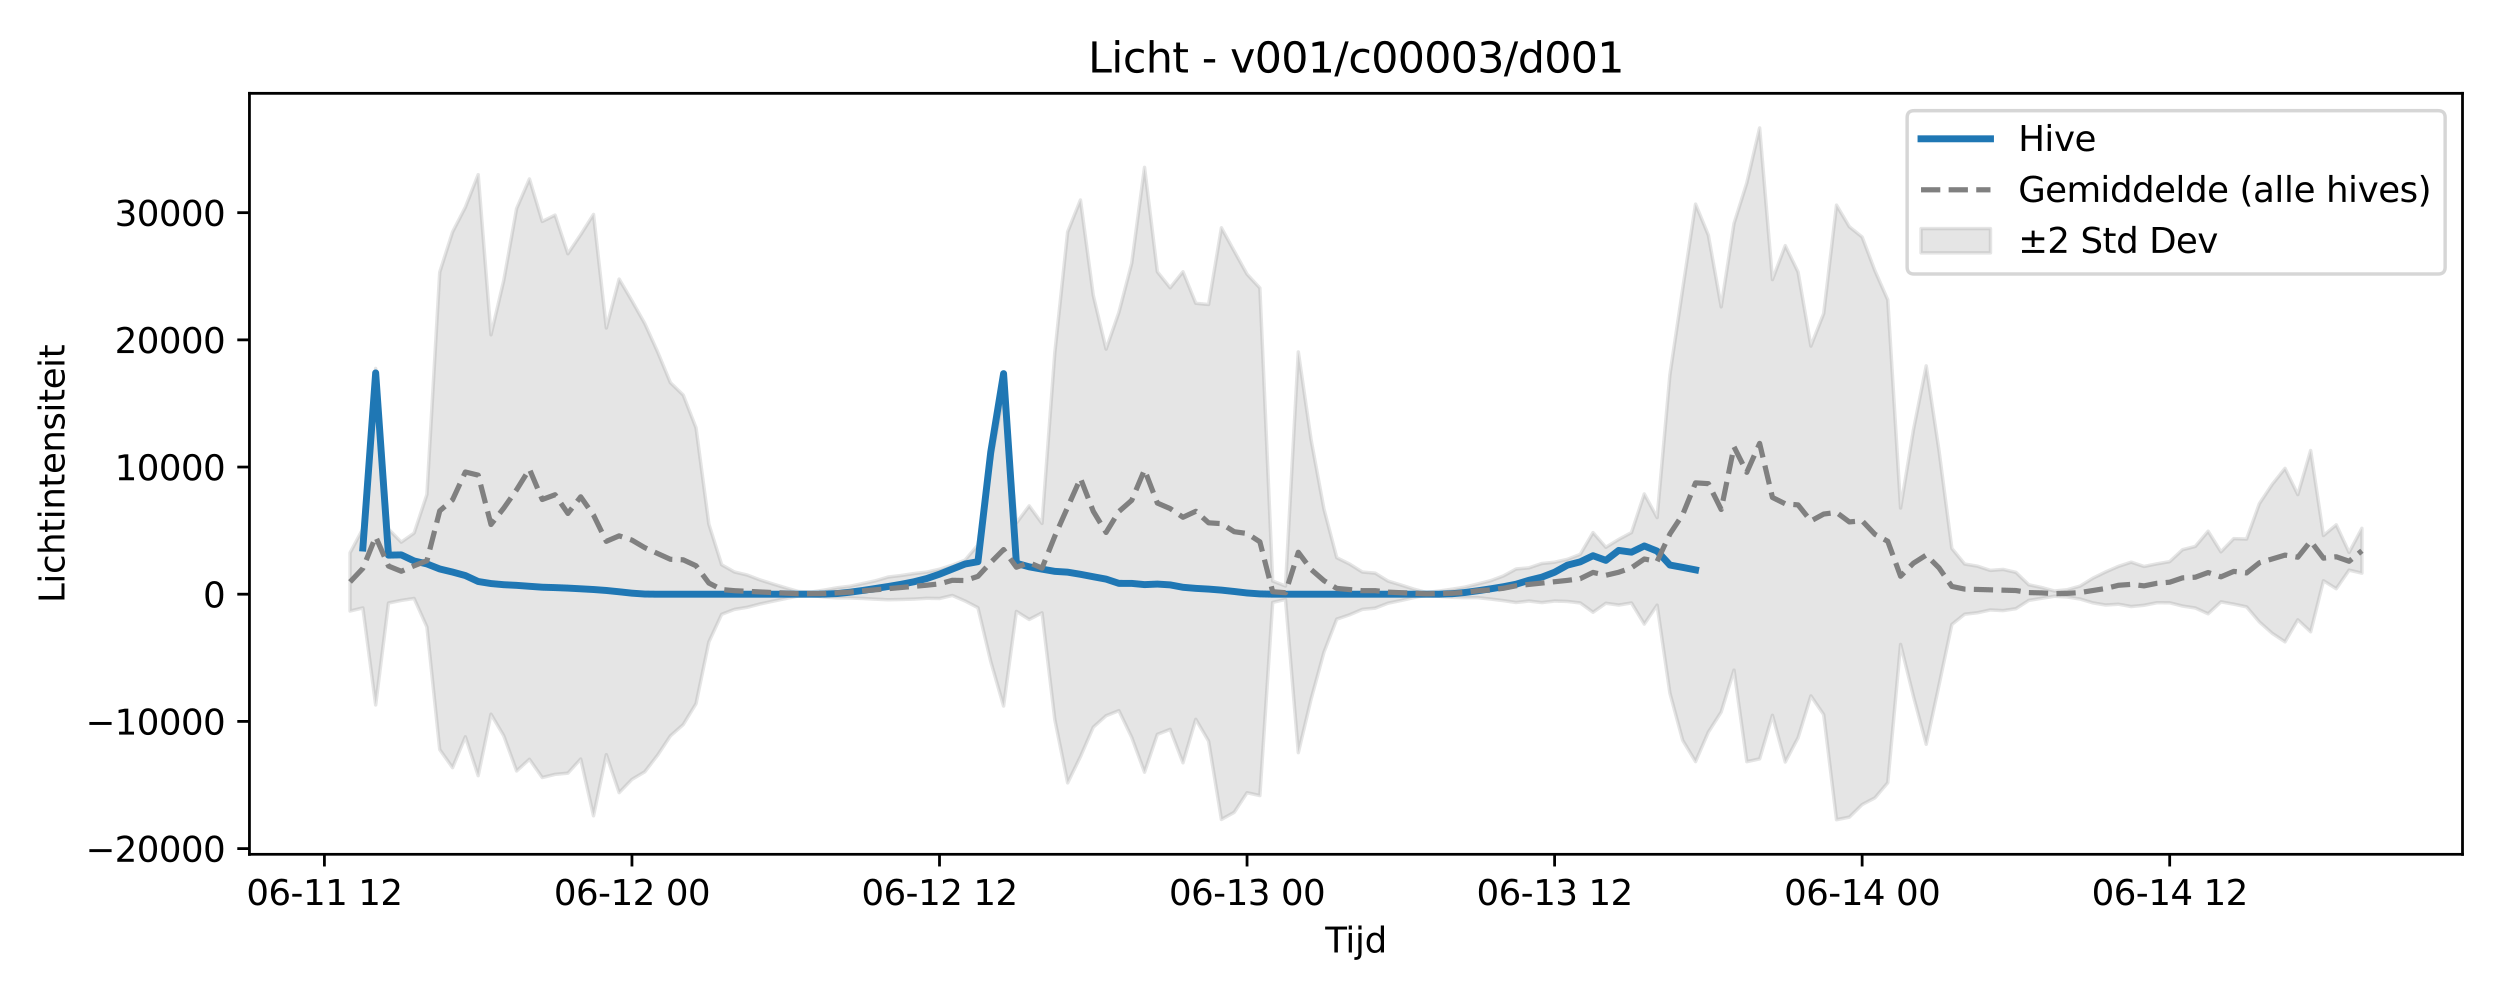 <?xml version="1.0" encoding="utf-8" standalone="no"?>
<!DOCTYPE svg PUBLIC "-//W3C//DTD SVG 1.1//EN"
  "http://www.w3.org/Graphics/SVG/1.1/DTD/svg11.dtd">
<svg xmlns:xlink="http://www.w3.org/1999/xlink" width="720pt" height="288pt" viewBox="0 0 720 288" xmlns="http://www.w3.org/2000/svg" version="1.1">
 <defs>
  <style type="text/css">*{stroke-linejoin: round; stroke-linecap: butt}</style>
 </defs>
 <g id="figure_1">
  <g id="patch_1">
   <path d="M 0 288 
L 720 288 
L 720 0 
L 0 0 
z
" style="fill: #ffffff"/>
  </g>
  <g id="axes_1">
   <g id="patch_2">
    <path d="M 71.84 246.04 
L 709.2 246.04 
L 709.2 26.88 
L 71.84 26.88 
z
" style="fill: #ffffff"/>
   </g>
   <g id="FillBetweenPolyCollection_1">
    <defs>
     <path id="m678d918058" d="M 100.811 -128.782 
L 100.811 -112.02 
L 104.501 -112.915 
L 108.192 -84.969 
L 111.883 -114.333 
L 115.573 -115.084 
L 119.264 -115.647 
L 122.954 -107.425 
L 126.645 -72.123 
L 130.335 -66.912 
L 134.026 -75.8 
L 137.717 -64.605 
L 141.407 -82.311 
L 145.098 -76.066 
L 148.788 -65.964 
L 152.479 -69.333 
L 156.169 -64.069 
L 159.86 -64.975 
L 163.55 -65.329 
L 167.241 -69.407 
L 170.932 -53.047 
L 174.622 -70.662 
L 178.313 -59.722 
L 182.003 -63.531 
L 185.694 -65.722 
L 189.384 -70.496 
L 193.075 -76.061 
L 196.766 -79.32 
L 200.456 -85.343 
L 204.147 -103.112 
L 207.837 -111.079 
L 211.528 -112.495 
L 215.218 -113.096 
L 218.909 -114.058 
L 222.599 -114.848 
L 226.29 -115.618 
L 229.981 -116.375 
L 233.671 -116.495 
L 237.362 -116.067 
L 241.052 -115.807 
L 244.743 -115.782 
L 248.433 -115.641 
L 252.124 -115.442 
L 255.814 -115.269 
L 259.505 -115.348 
L 263.196 -115.462 
L 266.886 -115.689 
L 270.577 -115.625 
L 274.267 -116.508 
L 277.958 -114.903 
L 281.648 -112.978 
L 285.339 -97.499 
L 289.03 -84.659 
L 292.72 -111.915 
L 296.411 -109.59 
L 300.101 -111.506 
L 303.792 -80.741 
L 307.482 -62.528 
L 311.173 -70.092 
L 314.863 -78.564 
L 318.554 -81.866 
L 322.245 -83.329 
L 325.935 -75.639 
L 329.626 -65.606 
L 333.316 -76.505 
L 337.007 -77.941 
L 340.697 -68.314 
L 344.388 -80.838 
L 348.079 -74.552 
L 351.769 -51.995 
L 355.46 -54.061 
L 359.15 -59.692 
L 362.841 -58.874 
L 366.531 -114.513 
L 370.222 -115.37 
L 373.912 -71.234 
L 377.603 -86.691 
L 381.294 -100.149 
L 384.984 -109.692 
L 388.675 -110.932 
L 392.365 -112.506 
L 396.056 -112.85 
L 399.746 -114.277 
L 403.437 -115.044 
L 407.128 -115.877 
L 410.818 -116.587 
L 414.509 -116.269 
L 418.199 -115.973 
L 421.89 -115.871 
L 425.58 -115.874 
L 429.271 -115.477 
L 432.961 -115.019 
L 436.652 -114.476 
L 440.343 -114.903 
L 444.033 -114.454 
L 447.724 -114.894 
L 451.414 -114.782 
L 455.105 -114.354 
L 458.795 -111.668 
L 462.486 -114.262 
L 466.177 -113.739 
L 469.867 -114.34 
L 473.558 -108.265 
L 477.248 -113.712 
L 480.939 -88.369 
L 484.629 -74.757 
L 488.32 -68.655 
L 492.01 -77.154 
L 495.701 -82.933 
L 499.392 -95.008 
L 503.082 -68.64 
L 506.773 -69.44 
L 510.463 -81.994 
L 514.154 -68.541 
L 517.844 -75.527 
L 521.535 -87.581 
L 525.226 -82.195 
L 528.916 -51.922 
L 532.607 -52.659 
L 536.297 -56.289 
L 539.988 -58.221 
L 543.678 -62.582 
L 547.369 -102.41 
L 551.059 -87.499 
L 554.75 -73.641 
L 558.441 -90.713 
L 562.131 -108.156 
L 565.822 -111.115 
L 569.512 -111.523 
L 573.203 -112.332 
L 576.893 -112.143 
L 580.584 -112.704 
L 584.274 -115.073 
L 587.965 -115.696 
L 591.656 -116.278 
L 595.346 -116.063 
L 599.037 -115.489 
L 602.727 -114.378 
L 606.418 -113.749 
L 610.108 -113.983 
L 613.799 -113.317 
L 617.49 -113.679 
L 621.18 -114.414 
L 624.871 -114.395 
L 628.561 -113.461 
L 632.252 -112.901 
L 635.942 -111.223 
L 639.633 -114.663 
L 643.323 -114.001 
L 647.014 -113.227 
L 650.705 -108.881 
L 654.395 -105.6 
L 658.086 -103.145 
L 661.776 -109.498 
L 665.467 -106.037 
L 669.157 -120.737 
L 672.848 -118.449 
L 676.539 -123.8 
L 680.229 -122.929 
L 680.229 -135.846 
L 680.229 -135.846 
L 676.539 -128.907 
L 672.848 -136.854 
L 669.157 -133.776 
L 665.467 -158.259 
L 661.776 -145.55 
L 658.086 -153.116 
L 654.395 -148.503 
L 650.705 -142.955 
L 647.014 -132.748 
L 643.323 -132.881 
L 639.633 -129.076 
L 635.942 -135.012 
L 632.252 -130.63 
L 628.561 -129.686 
L 624.871 -126.251 
L 621.18 -125.612 
L 617.49 -124.858 
L 613.799 -126.1 
L 610.108 -124.89 
L 606.418 -123.284 
L 602.727 -121.472 
L 599.037 -119.198 
L 595.346 -118.155 
L 591.656 -117.79 
L 587.965 -118.802 
L 584.274 -119.593 
L 580.584 -123.16 
L 576.893 -124.008 
L 573.203 -123.723 
L 569.512 -124.946 
L 565.822 -125.564 
L 562.131 -130.054 
L 558.441 -158.185 
L 554.75 -182.629 
L 551.059 -164.103 
L 547.369 -141.681 
L 543.678 -201.637 
L 539.988 -210.007 
L 536.297 -219.731 
L 532.607 -222.711 
L 528.916 -228.925 
L 525.226 -197.711 
L 521.535 -188.329 
L 517.844 -209.654 
L 514.154 -217.258 
L 510.463 -207.476 
L 506.773 -251.158 
L 503.082 -235.314 
L 499.392 -223.626 
L 495.701 -199.623 
L 492.01 -220.265 
L 488.32 -229.218 
L 484.629 -204.897 
L 480.939 -180.112 
L 477.248 -138.934 
L 473.558 -145.743 
L 469.867 -134.621 
L 466.177 -132.641 
L 462.486 -130.377 
L 458.795 -134.62 
L 455.105 -128.34 
L 451.414 -126.912 
L 447.724 -126.086 
L 444.033 -125.713 
L 440.343 -124.461 
L 436.652 -124.137 
L 432.961 -122.125 
L 429.271 -120.754 
L 425.58 -119.823 
L 421.89 -118.914 
L 418.199 -118.324 
L 414.509 -117.786 
L 410.818 -117.365 
L 407.128 -118.354 
L 403.437 -119.535 
L 399.746 -120.658 
L 396.056 -122.938 
L 392.365 -123.254 
L 388.675 -125.562 
L 384.984 -127.387 
L 381.294 -141.422 
L 377.603 -161.294 
L 373.912 -186.654 
L 370.222 -119.223 
L 366.531 -120.663 
L 362.841 -205.057 
L 359.15 -209.023 
L 355.46 -215.674 
L 351.769 -222.395 
L 348.079 -200.303 
L 344.388 -200.65 
L 340.697 -209.739 
L 337.007 -205.123 
L 333.316 -209.732 
L 329.626 -239.807 
L 325.935 -212.186 
L 322.245 -198.034 
L 318.554 -187.449 
L 314.863 -202.934 
L 311.173 -230.406 
L 307.482 -221.224 
L 303.792 -186.45 
L 300.101 -137.257 
L 296.411 -142.302 
L 292.72 -137.368 
L 289.03 -174.782 
L 285.339 -154.508 
L 281.648 -131.048 
L 277.958 -126.704 
L 274.267 -125.241 
L 270.577 -124.065 
L 266.886 -123.231 
L 263.196 -122.816 
L 259.505 -122.257 
L 255.814 -121.817 
L 252.124 -120.728 
L 248.433 -119.939 
L 244.743 -119.155 
L 241.052 -118.723 
L 237.362 -118.056 
L 233.671 -117.493 
L 229.981 -117.64 
L 226.29 -118.697 
L 222.599 -119.821 
L 218.909 -120.979 
L 215.218 -122.39 
L 211.528 -123.27 
L 207.837 -125.349 
L 204.147 -137.063 
L 200.456 -164.79 
L 196.766 -174.229 
L 193.075 -177.787 
L 189.384 -186.683 
L 185.694 -194.817 
L 182.003 -201.362 
L 178.313 -207.63 
L 174.622 -193.533 
L 170.932 -226.25 
L 167.241 -220.427 
L 163.55 -214.92 
L 159.86 -226.052 
L 156.169 -224.216 
L 152.479 -236.46 
L 148.788 -227.952 
L 145.098 -207.299 
L 141.407 -191.576 
L 137.717 -237.71 
L 134.026 -228.323 
L 130.335 -221.185 
L 126.645 -209.62 
L 122.954 -145.603 
L 119.264 -134.476 
L 115.573 -131.869 
L 111.883 -135.619 
L 108.192 -181.899 
L 104.501 -135.691 
L 100.811 -128.782 
z
" style="stroke: #808080; stroke-opacity: 0.2"/>
    </defs>
    <g clip-path="url(#pc45d2b5497)">
     <use xlink:href="#m678d918058" x="0" y="288" style="fill: #808080; fill-opacity: 0.2; stroke: #808080; stroke-opacity: 0.2"/>
    </g>
   </g>
   <g id="matplotlib.axis_1">
    <g id="xtick_1">
     <g id="line2d_1">
      <defs>
       <path id="mf92231c61c" d="M 0 0 
L 0 3.5 
" style="stroke: #000000; stroke-width: 0.8"/>
      </defs>
      <g>
       <use xlink:href="#mf92231c61c" x="93.43" y="246.04" style="stroke: #000000; stroke-width: 0.8"/>
      </g>
     </g>
     <g id="text_1">
      <!-- 06-11 12 -->
      <g transform="translate(70.949 260.638) scale(0.1 -0.1)">
       <defs>
        <path id="DejaVuSans-30" d="M 2034 4250 
Q 1547 4250 1301 3770 
Q 1056 3291 1056 2328 
Q 1056 1369 1301 889 
Q 1547 409 2034 409 
Q 2525 409 2770 889 
Q 3016 1369 3016 2328 
Q 3016 3291 2770 3770 
Q 2525 4250 2034 4250 
z
M 2034 4750 
Q 2819 4750 3233 4129 
Q 3647 3509 3647 2328 
Q 3647 1150 3233 529 
Q 2819 -91 2034 -91 
Q 1250 -91 836 529 
Q 422 1150 422 2328 
Q 422 3509 836 4129 
Q 1250 4750 2034 4750 
z
" transform="scale(0.016)"/>
        <path id="DejaVuSans-36" d="M 2113 2584 
Q 1688 2584 1439 2293 
Q 1191 2003 1191 1497 
Q 1191 994 1439 701 
Q 1688 409 2113 409 
Q 2538 409 2786 701 
Q 3034 994 3034 1497 
Q 3034 2003 2786 2293 
Q 2538 2584 2113 2584 
z
M 3366 4563 
L 3366 3988 
Q 3128 4100 2886 4159 
Q 2644 4219 2406 4219 
Q 1781 4219 1451 3797 
Q 1122 3375 1075 2522 
Q 1259 2794 1537 2939 
Q 1816 3084 2150 3084 
Q 2853 3084 3261 2657 
Q 3669 2231 3669 1497 
Q 3669 778 3244 343 
Q 2819 -91 2113 -91 
Q 1303 -91 875 529 
Q 447 1150 447 2328 
Q 447 3434 972 4092 
Q 1497 4750 2381 4750 
Q 2619 4750 2861 4703 
Q 3103 4656 3366 4563 
z
" transform="scale(0.016)"/>
        <path id="DejaVuSans-2d" d="M 313 2009 
L 1997 2009 
L 1997 1497 
L 313 1497 
L 313 2009 
z
" transform="scale(0.016)"/>
        <path id="DejaVuSans-31" d="M 794 531 
L 1825 531 
L 1825 4091 
L 703 3866 
L 703 4441 
L 1819 4666 
L 2450 4666 
L 2450 531 
L 3481 531 
L 3481 0 
L 794 0 
L 794 531 
z
" transform="scale(0.016)"/>
        <path id="DejaVuSans-20" transform="scale(0.016)"/>
        <path id="DejaVuSans-32" d="M 1228 531 
L 3431 531 
L 3431 0 
L 469 0 
L 469 531 
Q 828 903 1448 1529 
Q 2069 2156 2228 2338 
Q 2531 2678 2651 2914 
Q 2772 3150 2772 3378 
Q 2772 3750 2511 3984 
Q 2250 4219 1831 4219 
Q 1534 4219 1204 4116 
Q 875 4013 500 3803 
L 500 4441 
Q 881 4594 1212 4672 
Q 1544 4750 1819 4750 
Q 2544 4750 2975 4387 
Q 3406 4025 3406 3419 
Q 3406 3131 3298 2873 
Q 3191 2616 2906 2266 
Q 2828 2175 2409 1742 
Q 1991 1309 1228 531 
z
" transform="scale(0.016)"/>
       </defs>
       <use xlink:href="#DejaVuSans-30"/>
       <use xlink:href="#DejaVuSans-36" transform="translate(63.623 0)"/>
       <use xlink:href="#DejaVuSans-2d" transform="translate(127.246 0)"/>
       <use xlink:href="#DejaVuSans-31" transform="translate(163.33 0)"/>
       <use xlink:href="#DejaVuSans-31" transform="translate(226.953 0)"/>
       <use xlink:href="#DejaVuSans-20" transform="translate(290.576 0)"/>
       <use xlink:href="#DejaVuSans-31" transform="translate(322.363 0)"/>
       <use xlink:href="#DejaVuSans-32" transform="translate(385.986 0)"/>
      </g>
     </g>
    </g>
    <g id="xtick_2">
     <g id="line2d_2">
      <g>
       <use xlink:href="#mf92231c61c" x="182.003" y="246.04" style="stroke: #000000; stroke-width: 0.8"/>
      </g>
     </g>
     <g id="text_2">
      <!-- 06-12 00 -->
      <g transform="translate(159.523 260.638) scale(0.1 -0.1)">
       <use xlink:href="#DejaVuSans-30"/>
       <use xlink:href="#DejaVuSans-36" transform="translate(63.623 0)"/>
       <use xlink:href="#DejaVuSans-2d" transform="translate(127.246 0)"/>
       <use xlink:href="#DejaVuSans-31" transform="translate(163.33 0)"/>
       <use xlink:href="#DejaVuSans-32" transform="translate(226.953 0)"/>
       <use xlink:href="#DejaVuSans-20" transform="translate(290.576 0)"/>
       <use xlink:href="#DejaVuSans-30" transform="translate(322.363 0)"/>
       <use xlink:href="#DejaVuSans-30" transform="translate(385.986 0)"/>
      </g>
     </g>
    </g>
    <g id="xtick_3">
     <g id="line2d_3">
      <g>
       <use xlink:href="#mf92231c61c" x="270.577" y="246.04" style="stroke: #000000; stroke-width: 0.8"/>
      </g>
     </g>
     <g id="text_3">
      <!-- 06-12 12 -->
      <g transform="translate(248.096 260.638) scale(0.1 -0.1)">
       <use xlink:href="#DejaVuSans-30"/>
       <use xlink:href="#DejaVuSans-36" transform="translate(63.623 0)"/>
       <use xlink:href="#DejaVuSans-2d" transform="translate(127.246 0)"/>
       <use xlink:href="#DejaVuSans-31" transform="translate(163.33 0)"/>
       <use xlink:href="#DejaVuSans-32" transform="translate(226.953 0)"/>
       <use xlink:href="#DejaVuSans-20" transform="translate(290.576 0)"/>
       <use xlink:href="#DejaVuSans-31" transform="translate(322.363 0)"/>
       <use xlink:href="#DejaVuSans-32" transform="translate(385.986 0)"/>
      </g>
     </g>
    </g>
    <g id="xtick_4">
     <g id="line2d_4">
      <g>
       <use xlink:href="#mf92231c61c" x="359.15" y="246.04" style="stroke: #000000; stroke-width: 0.8"/>
      </g>
     </g>
     <g id="text_4">
      <!-- 06-13 00 -->
      <g transform="translate(336.67 260.638) scale(0.1 -0.1)">
       <defs>
        <path id="DejaVuSans-33" d="M 2597 2516 
Q 3050 2419 3304 2112 
Q 3559 1806 3559 1356 
Q 3559 666 3084 287 
Q 2609 -91 1734 -91 
Q 1441 -91 1130 -33 
Q 819 25 488 141 
L 488 750 
Q 750 597 1062 519 
Q 1375 441 1716 441 
Q 2309 441 2620 675 
Q 2931 909 2931 1356 
Q 2931 1769 2642 2001 
Q 2353 2234 1838 2234 
L 1294 2234 
L 1294 2753 
L 1863 2753 
Q 2328 2753 2575 2939 
Q 2822 3125 2822 3475 
Q 2822 3834 2567 4026 
Q 2313 4219 1838 4219 
Q 1578 4219 1281 4162 
Q 984 4106 628 3988 
L 628 4550 
Q 988 4650 1302 4700 
Q 1616 4750 1894 4750 
Q 2613 4750 3031 4423 
Q 3450 4097 3450 3541 
Q 3450 3153 3228 2886 
Q 3006 2619 2597 2516 
z
" transform="scale(0.016)"/>
       </defs>
       <use xlink:href="#DejaVuSans-30"/>
       <use xlink:href="#DejaVuSans-36" transform="translate(63.623 0)"/>
       <use xlink:href="#DejaVuSans-2d" transform="translate(127.246 0)"/>
       <use xlink:href="#DejaVuSans-31" transform="translate(163.33 0)"/>
       <use xlink:href="#DejaVuSans-33" transform="translate(226.953 0)"/>
       <use xlink:href="#DejaVuSans-20" transform="translate(290.576 0)"/>
       <use xlink:href="#DejaVuSans-30" transform="translate(322.363 0)"/>
       <use xlink:href="#DejaVuSans-30" transform="translate(385.986 0)"/>
      </g>
     </g>
    </g>
    <g id="xtick_5">
     <g id="line2d_5">
      <g>
       <use xlink:href="#mf92231c61c" x="447.724" y="246.04" style="stroke: #000000; stroke-width: 0.8"/>
      </g>
     </g>
     <g id="text_5">
      <!-- 06-13 12 -->
      <g transform="translate(425.243 260.638) scale(0.1 -0.1)">
       <use xlink:href="#DejaVuSans-30"/>
       <use xlink:href="#DejaVuSans-36" transform="translate(63.623 0)"/>
       <use xlink:href="#DejaVuSans-2d" transform="translate(127.246 0)"/>
       <use xlink:href="#DejaVuSans-31" transform="translate(163.33 0)"/>
       <use xlink:href="#DejaVuSans-33" transform="translate(226.953 0)"/>
       <use xlink:href="#DejaVuSans-20" transform="translate(290.576 0)"/>
       <use xlink:href="#DejaVuSans-31" transform="translate(322.363 0)"/>
       <use xlink:href="#DejaVuSans-32" transform="translate(385.986 0)"/>
      </g>
     </g>
    </g>
    <g id="xtick_6">
     <g id="line2d_6">
      <g>
       <use xlink:href="#mf92231c61c" x="536.297" y="246.04" style="stroke: #000000; stroke-width: 0.8"/>
      </g>
     </g>
     <g id="text_6">
      <!-- 06-14 00 -->
      <g transform="translate(513.817 260.638) scale(0.1 -0.1)">
       <defs>
        <path id="DejaVuSans-34" d="M 2419 4116 
L 825 1625 
L 2419 1625 
L 2419 4116 
z
M 2253 4666 
L 3047 4666 
L 3047 1625 
L 3713 1625 
L 3713 1100 
L 3047 1100 
L 3047 0 
L 2419 0 
L 2419 1100 
L 313 1100 
L 313 1709 
L 2253 4666 
z
" transform="scale(0.016)"/>
       </defs>
       <use xlink:href="#DejaVuSans-30"/>
       <use xlink:href="#DejaVuSans-36" transform="translate(63.623 0)"/>
       <use xlink:href="#DejaVuSans-2d" transform="translate(127.246 0)"/>
       <use xlink:href="#DejaVuSans-31" transform="translate(163.33 0)"/>
       <use xlink:href="#DejaVuSans-34" transform="translate(226.953 0)"/>
       <use xlink:href="#DejaVuSans-20" transform="translate(290.576 0)"/>
       <use xlink:href="#DejaVuSans-30" transform="translate(322.363 0)"/>
       <use xlink:href="#DejaVuSans-30" transform="translate(385.986 0)"/>
      </g>
     </g>
    </g>
    <g id="xtick_7">
     <g id="line2d_7">
      <g>
       <use xlink:href="#mf92231c61c" x="624.871" y="246.04" style="stroke: #000000; stroke-width: 0.8"/>
      </g>
     </g>
     <g id="text_7">
      <!-- 06-14 12 -->
      <g transform="translate(602.39 260.638) scale(0.1 -0.1)">
       <use xlink:href="#DejaVuSans-30"/>
       <use xlink:href="#DejaVuSans-36" transform="translate(63.623 0)"/>
       <use xlink:href="#DejaVuSans-2d" transform="translate(127.246 0)"/>
       <use xlink:href="#DejaVuSans-31" transform="translate(163.33 0)"/>
       <use xlink:href="#DejaVuSans-34" transform="translate(226.953 0)"/>
       <use xlink:href="#DejaVuSans-20" transform="translate(290.576 0)"/>
       <use xlink:href="#DejaVuSans-31" transform="translate(322.363 0)"/>
       <use xlink:href="#DejaVuSans-32" transform="translate(385.986 0)"/>
      </g>
     </g>
    </g>
    <g id="text_8">
     <!-- Tijd -->
     <g transform="translate(381.67 274.317) scale(0.1 -0.1)">
      <defs>
       <path id="DejaVuSans-54" d="M -19 4666 
L 3928 4666 
L 3928 4134 
L 2272 4134 
L 2272 0 
L 1638 0 
L 1638 4134 
L -19 4134 
L -19 4666 
z
" transform="scale(0.016)"/>
       <path id="DejaVuSans-69" d="M 603 3500 
L 1178 3500 
L 1178 0 
L 603 0 
L 603 3500 
z
M 603 4863 
L 1178 4863 
L 1178 4134 
L 603 4134 
L 603 4863 
z
" transform="scale(0.016)"/>
       <path id="DejaVuSans-6a" d="M 603 3500 
L 1178 3500 
L 1178 -63 
Q 1178 -731 923 -1031 
Q 669 -1331 103 -1331 
L -116 -1331 
L -116 -844 
L 38 -844 
Q 366 -844 484 -692 
Q 603 -541 603 -63 
L 603 3500 
z
M 603 4863 
L 1178 4863 
L 1178 4134 
L 603 4134 
L 603 4863 
z
" transform="scale(0.016)"/>
       <path id="DejaVuSans-64" d="M 2906 2969 
L 2906 4863 
L 3481 4863 
L 3481 0 
L 2906 0 
L 2906 525 
Q 2725 213 2448 61 
Q 2172 -91 1784 -91 
Q 1150 -91 751 415 
Q 353 922 353 1747 
Q 353 2572 751 3078 
Q 1150 3584 1784 3584 
Q 2172 3584 2448 3432 
Q 2725 3281 2906 2969 
z
M 947 1747 
Q 947 1113 1208 752 
Q 1469 391 1925 391 
Q 2381 391 2643 752 
Q 2906 1113 2906 1747 
Q 2906 2381 2643 2742 
Q 2381 3103 1925 3103 
Q 1469 3103 1208 2742 
Q 947 2381 947 1747 
z
" transform="scale(0.016)"/>
      </defs>
      <use xlink:href="#DejaVuSans-54"/>
      <use xlink:href="#DejaVuSans-69" transform="translate(57.959 0)"/>
      <use xlink:href="#DejaVuSans-6a" transform="translate(85.742 0)"/>
      <use xlink:href="#DejaVuSans-64" transform="translate(113.525 0)"/>
     </g>
    </g>
   </g>
   <g id="matplotlib.axis_2">
    <g id="ytick_1">
     <g id="line2d_8">
      <defs>
       <path id="m678f78ea39" d="M 0 0 
L -3.5 0 
" style="stroke: #000000; stroke-width: 0.8"/>
      </defs>
      <g>
       <use xlink:href="#m678f78ea39" x="71.84" y="244.391" style="stroke: #000000; stroke-width: 0.8"/>
      </g>
     </g>
     <g id="text_9">
      <!-- −20000 -->
      <g transform="translate(24.648 248.191) scale(0.1 -0.1)">
       <defs>
        <path id="DejaVuSans-2212" d="M 678 2272 
L 4684 2272 
L 4684 1741 
L 678 1741 
L 678 2272 
z
" transform="scale(0.016)"/>
       </defs>
       <use xlink:href="#DejaVuSans-2212"/>
       <use xlink:href="#DejaVuSans-32" transform="translate(83.789 0)"/>
       <use xlink:href="#DejaVuSans-30" transform="translate(147.412 0)"/>
       <use xlink:href="#DejaVuSans-30" transform="translate(211.035 0)"/>
       <use xlink:href="#DejaVuSans-30" transform="translate(274.658 0)"/>
       <use xlink:href="#DejaVuSans-30" transform="translate(338.281 0)"/>
      </g>
     </g>
    </g>
    <g id="ytick_2">
     <g id="line2d_9">
      <g>
       <use xlink:href="#m678f78ea39" x="71.84" y="207.763" style="stroke: #000000; stroke-width: 0.8"/>
      </g>
     </g>
     <g id="text_10">
      <!-- −10000 -->
      <g transform="translate(24.648 211.563) scale(0.1 -0.1)">
       <use xlink:href="#DejaVuSans-2212"/>
       <use xlink:href="#DejaVuSans-31" transform="translate(83.789 0)"/>
       <use xlink:href="#DejaVuSans-30" transform="translate(147.412 0)"/>
       <use xlink:href="#DejaVuSans-30" transform="translate(211.035 0)"/>
       <use xlink:href="#DejaVuSans-30" transform="translate(274.658 0)"/>
       <use xlink:href="#DejaVuSans-30" transform="translate(338.281 0)"/>
      </g>
     </g>
    </g>
    <g id="ytick_3">
     <g id="line2d_10">
      <g>
       <use xlink:href="#m678f78ea39" x="71.84" y="171.135" style="stroke: #000000; stroke-width: 0.8"/>
      </g>
     </g>
     <g id="text_11">
      <!-- 0 -->
      <g transform="translate(58.477 174.935) scale(0.1 -0.1)">
       <use xlink:href="#DejaVuSans-30"/>
      </g>
     </g>
    </g>
    <g id="ytick_4">
     <g id="line2d_11">
      <g>
       <use xlink:href="#m678f78ea39" x="71.84" y="134.507" style="stroke: #000000; stroke-width: 0.8"/>
      </g>
     </g>
     <g id="text_12">
      <!-- 10000 -->
      <g transform="translate(33.028 138.307) scale(0.1 -0.1)">
       <use xlink:href="#DejaVuSans-31"/>
       <use xlink:href="#DejaVuSans-30" transform="translate(63.623 0)"/>
       <use xlink:href="#DejaVuSans-30" transform="translate(127.246 0)"/>
       <use xlink:href="#DejaVuSans-30" transform="translate(190.869 0)"/>
       <use xlink:href="#DejaVuSans-30" transform="translate(254.492 0)"/>
      </g>
     </g>
    </g>
    <g id="ytick_5">
     <g id="line2d_12">
      <g>
       <use xlink:href="#m678f78ea39" x="71.84" y="97.88" style="stroke: #000000; stroke-width: 0.8"/>
      </g>
     </g>
     <g id="text_13">
      <!-- 20000 -->
      <g transform="translate(33.028 101.679) scale(0.1 -0.1)">
       <use xlink:href="#DejaVuSans-32"/>
       <use xlink:href="#DejaVuSans-30" transform="translate(63.623 0)"/>
       <use xlink:href="#DejaVuSans-30" transform="translate(127.246 0)"/>
       <use xlink:href="#DejaVuSans-30" transform="translate(190.869 0)"/>
       <use xlink:href="#DejaVuSans-30" transform="translate(254.492 0)"/>
      </g>
     </g>
    </g>
    <g id="ytick_6">
     <g id="line2d_13">
      <g>
       <use xlink:href="#m678f78ea39" x="71.84" y="61.252" style="stroke: #000000; stroke-width: 0.8"/>
      </g>
     </g>
     <g id="text_14">
      <!-- 30000 -->
      <g transform="translate(33.028 65.051) scale(0.1 -0.1)">
       <use xlink:href="#DejaVuSans-33"/>
       <use xlink:href="#DejaVuSans-30" transform="translate(63.623 0)"/>
       <use xlink:href="#DejaVuSans-30" transform="translate(127.246 0)"/>
       <use xlink:href="#DejaVuSans-30" transform="translate(190.869 0)"/>
       <use xlink:href="#DejaVuSans-30" transform="translate(254.492 0)"/>
      </g>
     </g>
    </g>
    <g id="text_15">
     <!-- Lichtintensiteit -->
     <g transform="translate(18.568 173.656) rotate(-90) scale(0.1 -0.1)">
      <defs>
       <path id="DejaVuSans-4c" d="M 628 4666 
L 1259 4666 
L 1259 531 
L 3531 531 
L 3531 0 
L 628 0 
L 628 4666 
z
" transform="scale(0.016)"/>
       <path id="DejaVuSans-63" d="M 3122 3366 
L 3122 2828 
Q 2878 2963 2633 3030 
Q 2388 3097 2138 3097 
Q 1578 3097 1268 2742 
Q 959 2388 959 1747 
Q 959 1106 1268 751 
Q 1578 397 2138 397 
Q 2388 397 2633 464 
Q 2878 531 3122 666 
L 3122 134 
Q 2881 22 2623 -34 
Q 2366 -91 2075 -91 
Q 1284 -91 818 406 
Q 353 903 353 1747 
Q 353 2603 823 3093 
Q 1294 3584 2113 3584 
Q 2378 3584 2631 3529 
Q 2884 3475 3122 3366 
z
" transform="scale(0.016)"/>
       <path id="DejaVuSans-68" d="M 3513 2113 
L 3513 0 
L 2938 0 
L 2938 2094 
Q 2938 2591 2744 2837 
Q 2550 3084 2163 3084 
Q 1697 3084 1428 2787 
Q 1159 2491 1159 1978 
L 1159 0 
L 581 0 
L 581 4863 
L 1159 4863 
L 1159 2956 
Q 1366 3272 1645 3428 
Q 1925 3584 2291 3584 
Q 2894 3584 3203 3211 
Q 3513 2838 3513 2113 
z
" transform="scale(0.016)"/>
       <path id="DejaVuSans-74" d="M 1172 4494 
L 1172 3500 
L 2356 3500 
L 2356 3053 
L 1172 3053 
L 1172 1153 
Q 1172 725 1289 603 
Q 1406 481 1766 481 
L 2356 481 
L 2356 0 
L 1766 0 
Q 1100 0 847 248 
Q 594 497 594 1153 
L 594 3053 
L 172 3053 
L 172 3500 
L 594 3500 
L 594 4494 
L 1172 4494 
z
" transform="scale(0.016)"/>
       <path id="DejaVuSans-6e" d="M 3513 2113 
L 3513 0 
L 2938 0 
L 2938 2094 
Q 2938 2591 2744 2837 
Q 2550 3084 2163 3084 
Q 1697 3084 1428 2787 
Q 1159 2491 1159 1978 
L 1159 0 
L 581 0 
L 581 3500 
L 1159 3500 
L 1159 2956 
Q 1366 3272 1645 3428 
Q 1925 3584 2291 3584 
Q 2894 3584 3203 3211 
Q 3513 2838 3513 2113 
z
" transform="scale(0.016)"/>
       <path id="DejaVuSans-65" d="M 3597 1894 
L 3597 1613 
L 953 1613 
Q 991 1019 1311 708 
Q 1631 397 2203 397 
Q 2534 397 2845 478 
Q 3156 559 3463 722 
L 3463 178 
Q 3153 47 2828 -22 
Q 2503 -91 2169 -91 
Q 1331 -91 842 396 
Q 353 884 353 1716 
Q 353 2575 817 3079 
Q 1281 3584 2069 3584 
Q 2775 3584 3186 3129 
Q 3597 2675 3597 1894 
z
M 3022 2063 
Q 3016 2534 2758 2815 
Q 2500 3097 2075 3097 
Q 1594 3097 1305 2825 
Q 1016 2553 972 2059 
L 3022 2063 
z
" transform="scale(0.016)"/>
       <path id="DejaVuSans-73" d="M 2834 3397 
L 2834 2853 
Q 2591 2978 2328 3040 
Q 2066 3103 1784 3103 
Q 1356 3103 1142 2972 
Q 928 2841 928 2578 
Q 928 2378 1081 2264 
Q 1234 2150 1697 2047 
L 1894 2003 
Q 2506 1872 2764 1633 
Q 3022 1394 3022 966 
Q 3022 478 2636 193 
Q 2250 -91 1575 -91 
Q 1294 -91 989 -36 
Q 684 19 347 128 
L 347 722 
Q 666 556 975 473 
Q 1284 391 1588 391 
Q 1994 391 2212 530 
Q 2431 669 2431 922 
Q 2431 1156 2273 1281 
Q 2116 1406 1581 1522 
L 1381 1569 
Q 847 1681 609 1914 
Q 372 2147 372 2553 
Q 372 3047 722 3315 
Q 1072 3584 1716 3584 
Q 2034 3584 2315 3537 
Q 2597 3491 2834 3397 
z
" transform="scale(0.016)"/>
      </defs>
      <use xlink:href="#DejaVuSans-4c"/>
      <use xlink:href="#DejaVuSans-69" transform="translate(55.713 0)"/>
      <use xlink:href="#DejaVuSans-63" transform="translate(83.496 0)"/>
      <use xlink:href="#DejaVuSans-68" transform="translate(138.477 0)"/>
      <use xlink:href="#DejaVuSans-74" transform="translate(201.855 0)"/>
      <use xlink:href="#DejaVuSans-69" transform="translate(241.064 0)"/>
      <use xlink:href="#DejaVuSans-6e" transform="translate(268.848 0)"/>
      <use xlink:href="#DejaVuSans-74" transform="translate(332.227 0)"/>
      <use xlink:href="#DejaVuSans-65" transform="translate(371.436 0)"/>
      <use xlink:href="#DejaVuSans-6e" transform="translate(432.959 0)"/>
      <use xlink:href="#DejaVuSans-73" transform="translate(496.338 0)"/>
      <use xlink:href="#DejaVuSans-69" transform="translate(548.438 0)"/>
      <use xlink:href="#DejaVuSans-74" transform="translate(576.221 0)"/>
      <use xlink:href="#DejaVuSans-65" transform="translate(615.43 0)"/>
      <use xlink:href="#DejaVuSans-69" transform="translate(676.953 0)"/>
      <use xlink:href="#DejaVuSans-74" transform="translate(704.736 0)"/>
     </g>
    </g>
   </g>
   <g id="line2d_14">
    <path d="M 104.501 157.832 
L 108.192 107.398 
L 111.883 159.882 
L 115.573 159.806 
L 119.264 161.555 
L 122.954 162.409 
L 126.645 163.864 
L 130.335 164.752 
L 134.026 165.759 
L 137.717 167.473 
L 141.407 168.063 
L 145.098 168.396 
L 148.788 168.58 
L 152.479 168.854 
L 156.169 169.116 
L 159.86 169.227 
L 163.55 169.374 
L 167.241 169.575 
L 170.932 169.781 
L 174.622 170.055 
L 178.313 170.431 
L 182.003 170.833 
L 185.694 171.085 
L 189.384 171.134 
L 193.075 171.135 
L 196.766 171.135 
L 200.456 171.135 
L 204.147 171.135 
L 207.837 171.135 
L 211.528 171.135 
L 215.218 171.135 
L 218.909 171.135 
L 222.599 171.135 
L 226.29 171.135 
L 229.981 171.135 
L 233.671 171.135 
L 237.362 171.114 
L 241.052 170.948 
L 244.743 170.56 
L 248.433 170.058 
L 252.124 169.485 
L 255.814 168.91 
L 259.505 168.283 
L 263.196 167.558 
L 266.886 166.622 
L 270.577 165.363 
L 274.267 163.888 
L 277.958 162.427 
L 281.648 161.762 
L 285.339 130.181 
L 289.03 107.606 
L 292.72 162.217 
L 296.411 163.25 
L 300.101 163.917 
L 303.792 164.55 
L 307.482 164.782 
L 311.173 165.399 
L 314.863 166.103 
L 318.554 166.787 
L 322.245 168.01 
L 325.935 168.015 
L 329.626 168.37 
L 333.316 168.215 
L 337.007 168.445 
L 340.697 169.138 
L 344.388 169.451 
L 348.079 169.66 
L 351.769 169.952 
L 355.46 170.348 
L 359.15 170.778 
L 362.841 171.043 
L 366.531 171.129 
L 370.222 171.135 
L 373.912 171.135 
L 377.603 171.135 
L 381.294 171.135 
L 384.984 171.135 
L 388.675 171.135 
L 392.365 171.135 
L 396.056 171.135 
L 399.746 171.135 
L 403.437 171.135 
L 407.128 171.135 
L 410.818 171.135 
L 414.509 171.124 
L 418.199 170.998 
L 421.89 170.641 
L 425.58 170.143 
L 429.271 169.585 
L 432.961 168.981 
L 436.652 168.252 
L 440.343 167.125 
L 444.033 166.228 
L 447.724 164.804 
L 451.414 162.758 
L 455.105 161.812 
L 458.795 160.045 
L 462.486 161.384 
L 466.177 158.522 
L 469.867 159.027 
L 473.558 157.238 
L 477.248 158.717 
L 480.939 162.734 
L 484.629 163.411 
L 488.32 164.13 
" clip-path="url(#pc45d2b5497)" style="fill: none; stroke: #1f77b4; stroke-width: 2; stroke-linecap: square"/>
   </g>
   <g id="line2d_15">
    <path d="M 100.811 167.599 
L 104.501 163.697 
L 108.192 154.566 
L 111.883 163.024 
L 115.573 164.524 
L 119.264 162.939 
L 122.954 161.486 
L 126.645 147.128 
L 130.335 143.952 
L 134.026 135.939 
L 137.717 136.842 
L 141.407 151.056 
L 145.098 146.317 
L 148.788 141.042 
L 152.479 135.104 
L 156.169 143.857 
L 159.86 142.487 
L 163.55 147.875 
L 167.241 143.083 
L 170.932 148.351 
L 174.622 155.902 
L 178.313 154.324 
L 182.003 155.554 
L 185.694 157.73 
L 193.075 161.076 
L 196.766 161.226 
L 200.456 162.934 
L 204.147 167.912 
L 207.837 169.786 
L 211.528 170.117 
L 218.909 170.481 
L 229.981 170.992 
L 237.362 170.938 
L 244.743 170.531 
L 266.886 168.54 
L 270.577 168.155 
L 274.267 167.125 
L 277.958 167.197 
L 281.648 165.987 
L 285.339 161.997 
L 289.03 158.279 
L 292.72 163.359 
L 296.411 162.054 
L 300.101 163.618 
L 303.792 154.404 
L 311.173 137.751 
L 314.863 147.251 
L 318.554 153.343 
L 322.245 147.318 
L 325.935 144.088 
L 329.626 135.293 
L 333.316 144.882 
L 337.007 146.468 
L 340.697 148.974 
L 344.388 147.256 
L 348.079 150.572 
L 351.769 150.805 
L 355.46 153.132 
L 359.15 153.642 
L 362.841 156.035 
L 366.531 170.412 
L 370.222 170.703 
L 373.912 159.056 
L 377.603 164.007 
L 381.294 167.215 
L 384.984 169.461 
L 392.365 170.12 
L 396.056 170.106 
L 399.746 170.532 
L 410.818 171.024 
L 418.199 170.852 
L 421.89 170.608 
L 425.58 170.152 
L 429.271 169.885 
L 432.961 169.428 
L 436.652 168.694 
L 451.414 167.153 
L 455.105 166.653 
L 458.795 164.856 
L 462.486 165.681 
L 466.177 164.81 
L 469.867 163.52 
L 473.558 160.996 
L 477.248 161.677 
L 480.939 153.759 
L 484.629 148.173 
L 488.32 139.064 
L 492.01 139.29 
L 495.701 146.722 
L 499.392 128.683 
L 503.082 136.023 
L 506.773 127.701 
L 510.463 143.265 
L 514.154 145.1 
L 517.844 145.41 
L 521.535 150.045 
L 525.226 148.047 
L 528.916 147.577 
L 532.607 150.315 
L 536.297 149.99 
L 539.988 153.886 
L 543.678 155.89 
L 547.369 165.954 
L 551.059 162.199 
L 554.75 159.865 
L 558.441 163.551 
L 562.131 168.895 
L 565.822 169.661 
L 580.584 170.068 
L 584.274 170.667 
L 587.965 170.751 
L 591.656 170.966 
L 595.346 170.891 
L 599.037 170.657 
L 606.418 169.483 
L 610.108 168.563 
L 613.799 168.292 
L 617.49 168.731 
L 621.18 167.987 
L 624.871 167.677 
L 628.561 166.426 
L 632.252 166.234 
L 635.942 164.883 
L 639.633 166.13 
L 643.323 164.559 
L 647.014 165.013 
L 650.705 162.082 
L 658.086 159.87 
L 661.776 160.476 
L 665.467 155.852 
L 669.157 160.743 
L 672.848 160.349 
L 676.539 161.647 
L 680.229 158.613 
L 680.229 158.613 
" clip-path="url(#pc45d2b5497)" style="fill: none; stroke-dasharray: 5.55,2.4; stroke-dashoffset: 0; stroke: #808080; stroke-width: 1.5"/>
   </g>
   <g id="patch_3">
    <path d="M 71.84 246.04 
L 71.84 26.88 
" style="fill: none; stroke: #000000; stroke-width: 0.8; stroke-linejoin: miter; stroke-linecap: square"/>
   </g>
   <g id="patch_4">
    <path d="M 709.2 246.04 
L 709.2 26.88 
" style="fill: none; stroke: #000000; stroke-width: 0.8; stroke-linejoin: miter; stroke-linecap: square"/>
   </g>
   <g id="patch_5">
    <path d="M 71.84 246.04 
L 709.2 246.04 
" style="fill: none; stroke: #000000; stroke-width: 0.8; stroke-linejoin: miter; stroke-linecap: square"/>
   </g>
   <g id="patch_6">
    <path d="M 71.84 26.88 
L 709.2 26.88 
" style="fill: none; stroke: #000000; stroke-width: 0.8; stroke-linejoin: miter; stroke-linecap: square"/>
   </g>
   <g id="text_16">
    <!-- Licht - v001/c00003/d001 -->
    <g transform="translate(313.383 20.88) scale(0.12 -0.12)">
     <defs>
      <path id="DejaVuSans-76" d="M 191 3500 
L 800 3500 
L 1894 563 
L 2988 3500 
L 3597 3500 
L 2284 0 
L 1503 0 
L 191 3500 
z
" transform="scale(0.016)"/>
      <path id="DejaVuSans-2f" d="M 1625 4666 
L 2156 4666 
L 531 -594 
L 0 -594 
L 1625 4666 
z
" transform="scale(0.016)"/>
     </defs>
     <use xlink:href="#DejaVuSans-4c"/>
     <use xlink:href="#DejaVuSans-69" transform="translate(55.713 0)"/>
     <use xlink:href="#DejaVuSans-63" transform="translate(83.496 0)"/>
     <use xlink:href="#DejaVuSans-68" transform="translate(138.477 0)"/>
     <use xlink:href="#DejaVuSans-74" transform="translate(201.855 0)"/>
     <use xlink:href="#DejaVuSans-20" transform="translate(241.064 0)"/>
     <use xlink:href="#DejaVuSans-2d" transform="translate(272.852 0)"/>
     <use xlink:href="#DejaVuSans-20" transform="translate(308.936 0)"/>
     <use xlink:href="#DejaVuSans-76" transform="translate(340.723 0)"/>
     <use xlink:href="#DejaVuSans-30" transform="translate(399.902 0)"/>
     <use xlink:href="#DejaVuSans-30" transform="translate(463.525 0)"/>
     <use xlink:href="#DejaVuSans-31" transform="translate(527.148 0)"/>
     <use xlink:href="#DejaVuSans-2f" transform="translate(590.771 0)"/>
     <use xlink:href="#DejaVuSans-63" transform="translate(624.463 0)"/>
     <use xlink:href="#DejaVuSans-30" transform="translate(679.443 0)"/>
     <use xlink:href="#DejaVuSans-30" transform="translate(743.066 0)"/>
     <use xlink:href="#DejaVuSans-30" transform="translate(806.689 0)"/>
     <use xlink:href="#DejaVuSans-30" transform="translate(870.312 0)"/>
     <use xlink:href="#DejaVuSans-33" transform="translate(933.936 0)"/>
     <use xlink:href="#DejaVuSans-2f" transform="translate(997.559 0)"/>
     <use xlink:href="#DejaVuSans-64" transform="translate(1031.25 0)"/>
     <use xlink:href="#DejaVuSans-30" transform="translate(1094.727 0)"/>
     <use xlink:href="#DejaVuSans-30" transform="translate(1158.35 0)"/>
     <use xlink:href="#DejaVuSans-31" transform="translate(1221.973 0)"/>
    </g>
   </g>
   <g id="legend_1">
    <g id="patch_7">
     <path d="M 551.256 78.914 
L 702.2 78.914 
Q 704.2 78.914 704.2 76.914 
L 704.2 33.88 
Q 704.2 31.88 702.2 31.88 
L 551.256 31.88 
Q 549.256 31.88 549.256 33.88 
L 549.256 76.914 
Q 549.256 78.914 551.256 78.914 
z
" style="fill: #ffffff; opacity: 0.8; stroke: #cccccc; stroke-linejoin: miter"/>
    </g>
    <g id="line2d_16">
     <path d="M 553.256 39.978 
L 563.256 39.978 
L 573.256 39.978 
" style="fill: none; stroke: #1f77b4; stroke-width: 2; stroke-linecap: square"/>
    </g>
    <g id="text_17">
     <!-- Hive -->
     <g transform="translate(581.256 43.478) scale(0.1 -0.1)">
      <defs>
       <path id="DejaVuSans-48" d="M 628 4666 
L 1259 4666 
L 1259 2753 
L 3553 2753 
L 3553 4666 
L 4184 4666 
L 4184 0 
L 3553 0 
L 3553 2222 
L 1259 2222 
L 1259 0 
L 628 0 
L 628 4666 
z
" transform="scale(0.016)"/>
      </defs>
      <use xlink:href="#DejaVuSans-48"/>
      <use xlink:href="#DejaVuSans-69" transform="translate(75.195 0)"/>
      <use xlink:href="#DejaVuSans-76" transform="translate(102.979 0)"/>
      <use xlink:href="#DejaVuSans-65" transform="translate(162.158 0)"/>
     </g>
    </g>
    <g id="line2d_17">
     <path d="M 553.256 54.657 
L 563.256 54.657 
L 573.256 54.657 
" style="fill: none; stroke-dasharray: 5.55,2.4; stroke-dashoffset: 0; stroke: #808080; stroke-width: 1.5"/>
    </g>
    <g id="text_18">
     <!-- Gemiddelde (alle hives) -->
     <g transform="translate(581.256 58.157) scale(0.1 -0.1)">
      <defs>
       <path id="DejaVuSans-47" d="M 3809 666 
L 3809 1919 
L 2778 1919 
L 2778 2438 
L 4434 2438 
L 4434 434 
Q 4069 175 3628 42 
Q 3188 -91 2688 -91 
Q 1594 -91 976 548 
Q 359 1188 359 2328 
Q 359 3472 976 4111 
Q 1594 4750 2688 4750 
Q 3144 4750 3555 4637 
Q 3966 4525 4313 4306 
L 4313 3634 
Q 3963 3931 3569 4081 
Q 3175 4231 2741 4231 
Q 1884 4231 1454 3753 
Q 1025 3275 1025 2328 
Q 1025 1384 1454 906 
Q 1884 428 2741 428 
Q 3075 428 3337 486 
Q 3600 544 3809 666 
z
" transform="scale(0.016)"/>
       <path id="DejaVuSans-6d" d="M 3328 2828 
Q 3544 3216 3844 3400 
Q 4144 3584 4550 3584 
Q 5097 3584 5394 3201 
Q 5691 2819 5691 2113 
L 5691 0 
L 5113 0 
L 5113 2094 
Q 5113 2597 4934 2840 
Q 4756 3084 4391 3084 
Q 3944 3084 3684 2787 
Q 3425 2491 3425 1978 
L 3425 0 
L 2847 0 
L 2847 2094 
Q 2847 2600 2669 2842 
Q 2491 3084 2119 3084 
Q 1678 3084 1418 2786 
Q 1159 2488 1159 1978 
L 1159 0 
L 581 0 
L 581 3500 
L 1159 3500 
L 1159 2956 
Q 1356 3278 1631 3431 
Q 1906 3584 2284 3584 
Q 2666 3584 2933 3390 
Q 3200 3197 3328 2828 
z
" transform="scale(0.016)"/>
       <path id="DejaVuSans-6c" d="M 603 4863 
L 1178 4863 
L 1178 0 
L 603 0 
L 603 4863 
z
" transform="scale(0.016)"/>
       <path id="DejaVuSans-28" d="M 1984 4856 
Q 1566 4138 1362 3434 
Q 1159 2731 1159 2009 
Q 1159 1288 1364 580 
Q 1569 -128 1984 -844 
L 1484 -844 
Q 1016 -109 783 600 
Q 550 1309 550 2009 
Q 550 2706 781 3412 
Q 1013 4119 1484 4856 
L 1984 4856 
z
" transform="scale(0.016)"/>
       <path id="DejaVuSans-61" d="M 2194 1759 
Q 1497 1759 1228 1600 
Q 959 1441 959 1056 
Q 959 750 1161 570 
Q 1363 391 1709 391 
Q 2188 391 2477 730 
Q 2766 1069 2766 1631 
L 2766 1759 
L 2194 1759 
z
M 3341 1997 
L 3341 0 
L 2766 0 
L 2766 531 
Q 2569 213 2275 61 
Q 1981 -91 1556 -91 
Q 1019 -91 701 211 
Q 384 513 384 1019 
Q 384 1609 779 1909 
Q 1175 2209 1959 2209 
L 2766 2209 
L 2766 2266 
Q 2766 2663 2505 2880 
Q 2244 3097 1772 3097 
Q 1472 3097 1187 3025 
Q 903 2953 641 2809 
L 641 3341 
Q 956 3463 1253 3523 
Q 1550 3584 1831 3584 
Q 2591 3584 2966 3190 
Q 3341 2797 3341 1997 
z
" transform="scale(0.016)"/>
       <path id="DejaVuSans-29" d="M 513 4856 
L 1013 4856 
Q 1481 4119 1714 3412 
Q 1947 2706 1947 2009 
Q 1947 1309 1714 600 
Q 1481 -109 1013 -844 
L 513 -844 
Q 928 -128 1133 580 
Q 1338 1288 1338 2009 
Q 1338 2731 1133 3434 
Q 928 4138 513 4856 
z
" transform="scale(0.016)"/>
      </defs>
      <use xlink:href="#DejaVuSans-47"/>
      <use xlink:href="#DejaVuSans-65" transform="translate(77.49 0)"/>
      <use xlink:href="#DejaVuSans-6d" transform="translate(139.014 0)"/>
      <use xlink:href="#DejaVuSans-69" transform="translate(236.426 0)"/>
      <use xlink:href="#DejaVuSans-64" transform="translate(264.209 0)"/>
      <use xlink:href="#DejaVuSans-64" transform="translate(327.686 0)"/>
      <use xlink:href="#DejaVuSans-65" transform="translate(391.162 0)"/>
      <use xlink:href="#DejaVuSans-6c" transform="translate(452.686 0)"/>
      <use xlink:href="#DejaVuSans-64" transform="translate(480.469 0)"/>
      <use xlink:href="#DejaVuSans-65" transform="translate(543.945 0)"/>
      <use xlink:href="#DejaVuSans-20" transform="translate(605.469 0)"/>
      <use xlink:href="#DejaVuSans-28" transform="translate(637.256 0)"/>
      <use xlink:href="#DejaVuSans-61" transform="translate(676.27 0)"/>
      <use xlink:href="#DejaVuSans-6c" transform="translate(737.549 0)"/>
      <use xlink:href="#DejaVuSans-6c" transform="translate(765.332 0)"/>
      <use xlink:href="#DejaVuSans-65" transform="translate(793.115 0)"/>
      <use xlink:href="#DejaVuSans-20" transform="translate(854.639 0)"/>
      <use xlink:href="#DejaVuSans-68" transform="translate(886.426 0)"/>
      <use xlink:href="#DejaVuSans-69" transform="translate(949.805 0)"/>
      <use xlink:href="#DejaVuSans-76" transform="translate(977.588 0)"/>
      <use xlink:href="#DejaVuSans-65" transform="translate(1036.768 0)"/>
      <use xlink:href="#DejaVuSans-73" transform="translate(1098.291 0)"/>
      <use xlink:href="#DejaVuSans-29" transform="translate(1150.391 0)"/>
     </g>
    </g>
    <g id="patch_8">
     <path d="M 553.256 72.835 
L 573.256 72.835 
L 573.256 65.835 
L 553.256 65.835 
z
" style="fill: #808080; fill-opacity: 0.2; stroke: #808080; stroke-opacity: 0.2; stroke-linejoin: miter"/>
    </g>
    <g id="text_19">
     <!-- ±2 Std Dev -->
     <g transform="translate(581.256 72.835) scale(0.1 -0.1)">
      <defs>
       <path id="DejaVuSans-b1" d="M 2944 4013 
L 2944 2803 
L 4684 2803 
L 4684 2272 
L 2944 2272 
L 2944 1063 
L 2419 1063 
L 2419 2272 
L 678 2272 
L 678 2803 
L 2419 2803 
L 2419 4013 
L 2944 4013 
z
M 678 531 
L 4684 531 
L 4684 0 
L 678 0 
L 678 531 
z
" transform="scale(0.016)"/>
       <path id="DejaVuSans-53" d="M 3425 4513 
L 3425 3897 
Q 3066 4069 2747 4153 
Q 2428 4238 2131 4238 
Q 1616 4238 1336 4038 
Q 1056 3838 1056 3469 
Q 1056 3159 1242 3001 
Q 1428 2844 1947 2747 
L 2328 2669 
Q 3034 2534 3370 2195 
Q 3706 1856 3706 1288 
Q 3706 609 3251 259 
Q 2797 -91 1919 -91 
Q 1588 -91 1214 -16 
Q 841 59 441 206 
L 441 856 
Q 825 641 1194 531 
Q 1563 422 1919 422 
Q 2459 422 2753 634 
Q 3047 847 3047 1241 
Q 3047 1584 2836 1778 
Q 2625 1972 2144 2069 
L 1759 2144 
Q 1053 2284 737 2584 
Q 422 2884 422 3419 
Q 422 4038 858 4394 
Q 1294 4750 2059 4750 
Q 2388 4750 2728 4690 
Q 3069 4631 3425 4513 
z
" transform="scale(0.016)"/>
       <path id="DejaVuSans-44" d="M 1259 4147 
L 1259 519 
L 2022 519 
Q 2988 519 3436 956 
Q 3884 1394 3884 2338 
Q 3884 3275 3436 3711 
Q 2988 4147 2022 4147 
L 1259 4147 
z
M 628 4666 
L 1925 4666 
Q 3281 4666 3915 4102 
Q 4550 3538 4550 2338 
Q 4550 1131 3912 565 
Q 3275 0 1925 0 
L 628 0 
L 628 4666 
z
" transform="scale(0.016)"/>
      </defs>
      <use xlink:href="#DejaVuSans-b1"/>
      <use xlink:href="#DejaVuSans-32" transform="translate(83.789 0)"/>
      <use xlink:href="#DejaVuSans-20" transform="translate(147.412 0)"/>
      <use xlink:href="#DejaVuSans-53" transform="translate(179.199 0)"/>
      <use xlink:href="#DejaVuSans-74" transform="translate(242.676 0)"/>
      <use xlink:href="#DejaVuSans-64" transform="translate(281.885 0)"/>
      <use xlink:href="#DejaVuSans-20" transform="translate(345.361 0)"/>
      <use xlink:href="#DejaVuSans-44" transform="translate(377.148 0)"/>
      <use xlink:href="#DejaVuSans-65" transform="translate(454.15 0)"/>
      <use xlink:href="#DejaVuSans-76" transform="translate(515.674 0)"/>
     </g>
    </g>
   </g>
  </g>
 </g>
 <defs>
  <clipPath id="pc45d2b5497">
   <rect x="71.84" y="26.88" width="637.36" height="219.16"/>
  </clipPath>
 </defs>
</svg>
